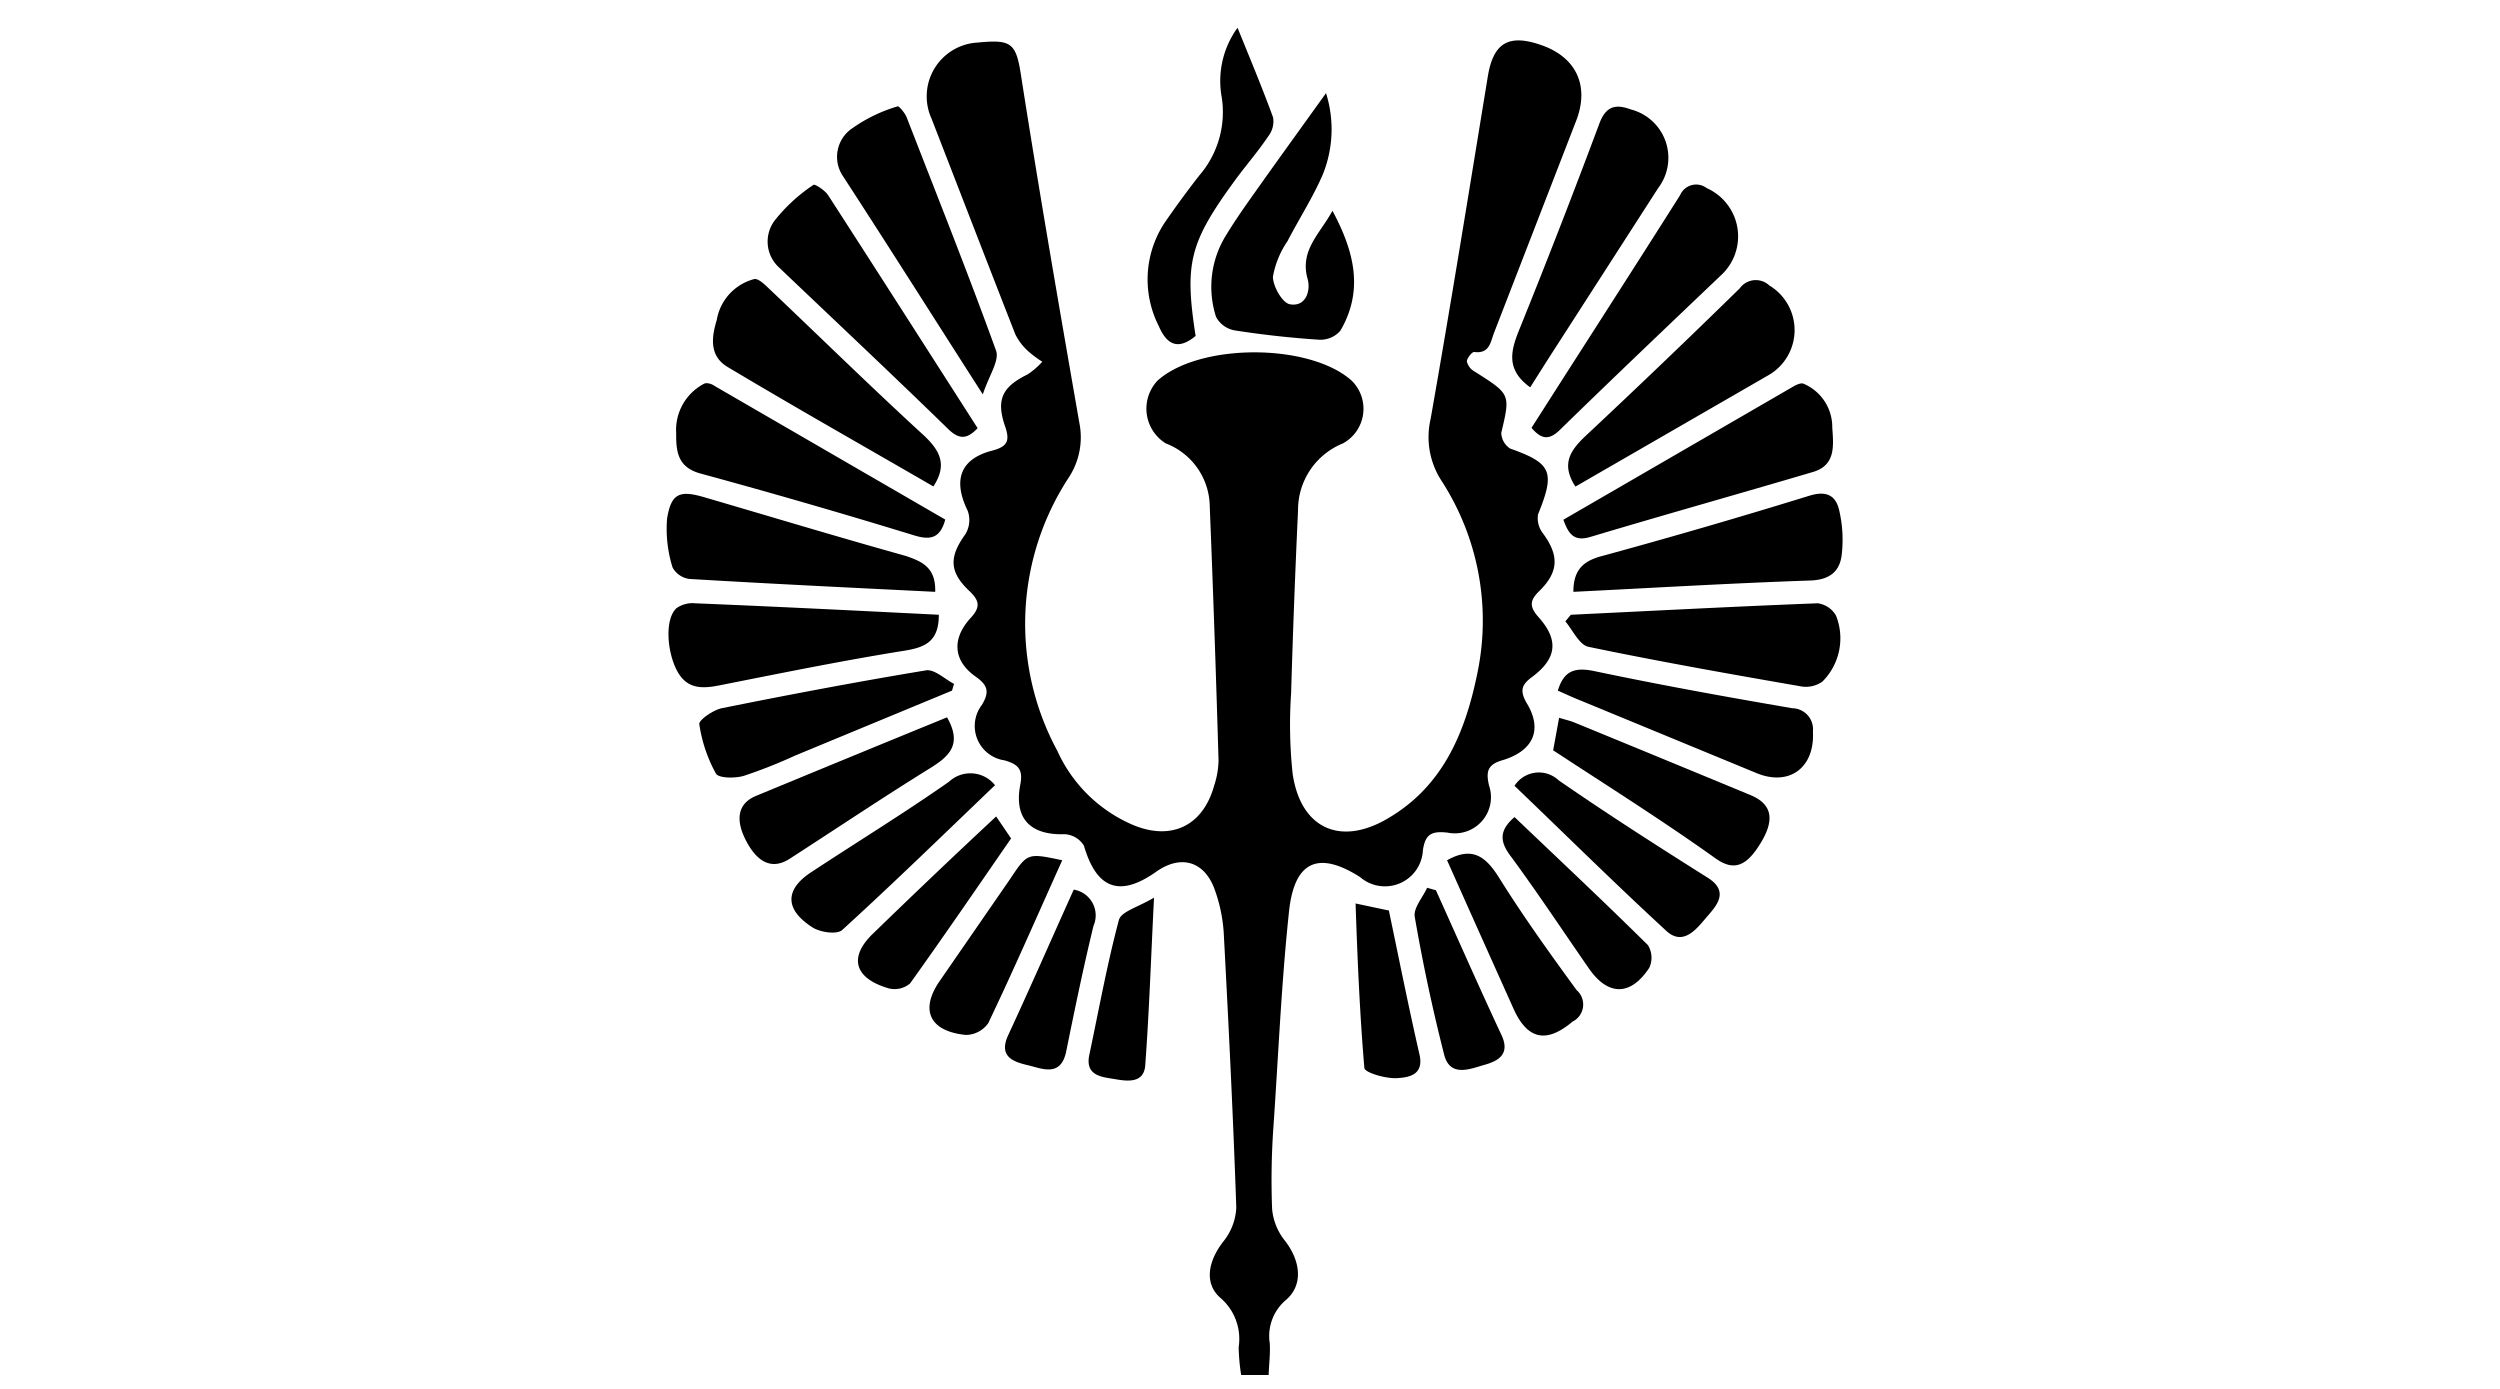 <svg width="180" height="100" fill="none" xmlns="http://www.w3.org/2000/svg"><path d="M91.343 99h-1.98a14.626 14.626 0 01-.18-2.002 3.891 3.891 0 00-1.301-3.54c-1.21-1.04-.893-2.657.181-4.048a4.196 4.196 0 00.95-2.454c-.226-6.605-.554-13.21-.905-19.803a11.218 11.218 0 00-.644-3.088c-.736-2.07-2.443-2.555-4.219-1.3-2.635 1.866-4.297 1.233-5.202-1.877a1.74 1.74 0 00-1.402-.826c-2.455.08-3.653-1.13-3.178-3.574.215-1.13-.181-1.459-1.131-1.741a2.5 2.5 0 01-1.629-4.004c.577-.973.385-1.425-.452-2.024-1.617-1.131-1.753-2.726-.35-4.241.712-.78.61-1.233-.091-1.912-1.482-1.39-1.482-2.476-.294-4.116a1.968 1.968 0 00.158-1.674c-1.074-2.194-.554-3.732 1.764-4.331 1.131-.294 1.278-.735.928-1.753-.668-1.923-.193-2.85 1.617-3.732a5.529 5.529 0 001.063-.916 7.822 7.822 0 01-1.03-.77 3.981 3.981 0 01-.915-1.21c-2.025-5.168-4.015-10.336-6.028-15.516a3.879 3.879 0 013.336-5.485c2.352-.226 2.737 0 3.088 2.262 1.311 8.391 2.759 16.76 4.218 25.13a5.27 5.27 0 01-.77 3.935 19.226 19.226 0 00-.813 19.678 10.495 10.495 0 005.496 5.35c2.77 1.13 4.999 0 5.79-2.85a6.19 6.19 0 00.317-1.799 1647.33 1647.33 0 00-.633-18.32 4.92 4.92 0 00-3.167-4.525 2.94 2.94 0 01-.588-4.523c3.03-2.715 10.936-2.703 13.967 0a2.838 2.838 0 01-.622 4.523 5.169 5.169 0 00-3.234 4.84c-.204 4.381-.37 8.765-.498 13.154a33.267 33.267 0 00.113 5.813c.577 3.89 3.393 5.202 6.786 3.234 4.048-2.33 5.654-6.254 6.525-10.563a18.52 18.52 0 00-2.624-13.831 5.77 5.77 0 01-.757-4.4c1.447-8.199 2.77-16.42 4.116-24.643.396-2.454 1.504-3.12 3.913-2.261 2.409.86 3.393 2.838 2.5 5.304l-5.949 15.358c-.272.69-.317 1.56-1.448 1.413-.158 0-.531.464-.52.69a1.131 1.131 0 00.566.724c2.589 1.64 2.567 1.617 1.911 4.41a1.384 1.384 0 00.644 1.132c2.997 1.063 3.246 1.673 2.002 4.738a1.787 1.787 0 00.373 1.391c1.131 1.55 1.131 2.726-.248 4.094-.713.69-.781 1.131-.091 1.911 1.482 1.652 1.323 2.986-.475 4.32-.803.589-.859 1.041-.35 1.912 1.13 1.889.441 3.393-1.731 4.06-1.131.317-1.233.837-1.006 1.832a2.604 2.604 0 01-2.986 3.393c-1.131-.124-1.606.09-1.776 1.278a2.73 2.73 0 01-1.662 2.372 2.737 2.737 0 01-2.861-.45c-2.952-1.877-4.716-1.21-5.112 2.443-.554 5.18-.77 10.405-1.131 15.618a54.28 54.28 0 00-.09 5.836 4.24 4.24 0 00.904 2.262c1.131 1.436 1.391 3.212.057 4.32a3.393 3.393 0 00-1.131 3.076c.045.735-.045 1.425-.08 2.296z" fill="#000"/><path d="M95.937 15.176c1.584 2.951 2.262 5.745.566 8.64a1.9 1.9 0 01-1.504.645 68.256 68.256 0 01-6.074-.668 1.9 1.9 0 01-1.368-.972 7.034 7.034 0 01.746-5.926c.894-1.47 1.923-2.85 2.907-4.253 1.39-1.945 2.77-3.856 4.264-5.937a8.674 8.674 0 01-.215 5.813c-.713 1.674-1.72 3.223-2.556 4.84a6.548 6.548 0 00-1.052 2.568c0 .69.678 1.877 1.21 1.979 1.131.215 1.527-.928 1.29-1.81-.589-2.07.87-3.234 1.786-4.92zm14.238 12.711c-1.821-1.311-1.38-2.714-.724-4.309a587.654 587.654 0 005.711-14.702c.486-1.289 1.221-1.38 2.262-.995a3.596 3.596 0 011.968 5.655l-8.007 12.44-1.21 1.911zm-39.413.509c-3.574-5.576-6.786-10.665-10.088-15.743a2.477 2.477 0 01.656-3.393 11.117 11.117 0 013.314-1.606c.102 0 .52.487.644.815 2.183 5.62 4.4 11.173 6.435 16.794.238.724-.531 1.81-.961 3.133zm-3.56 6.627c-4.92-2.85-9.884-5.654-14.804-8.595-1.402-.825-1.13-2.262-.791-3.393a3.676 3.676 0 012.691-2.94c.283-.068.747.373 1.052.667 3.71 3.517 7.362 7.102 11.128 10.552 1.244 1.153 1.73 2.183.724 3.71zm46.23.012c-1.131-1.73-.249-2.737.882-3.79a681.119 681.119 0 0010.947-10.483 1.422 1.422 0 011.622-.516c.192.066.368.173.516.313a3.745 3.745 0 01-.113 6.48l-13.854 7.995zM68.058 37.41c-.373 1.401-1.131 1.48-2.262 1.13a504.593 504.593 0 00-15.313-4.433c-1.685-.441-1.81-1.572-1.798-2.918a3.755 3.755 0 012.013-3.563c.17-.09.532 0 .746.159l16.614 9.624zm44.504.011l16.535-9.579c.226-.135.565-.294.757-.215a3.389 3.389 0 012.07 3.156c.079 1.232.283 2.691-1.357 3.189-5.349 1.583-10.721 3.087-16.082 4.693-1.187.35-1.561-.26-1.923-1.244zm-42.173-6.593c-.77.814-1.335.826-2.126.056-4.015-3.913-8.098-7.746-12.158-11.614a2.522 2.522 0 01-.328-3.393 12.031 12.031 0 012.794-2.567c.101-.08.837.396 1.063.758 3.585 5.552 7.147 11.128 10.755 16.76zm-2.793 13.435c0 1.843-.882 2.33-2.42 2.578-4.524.724-8.946 1.629-13.402 2.51-1.312.261-2.375.238-3.065-1.13-.69-1.368-.848-3.653 0-4.433.393-.273.87-.398 1.346-.35 5.836.237 11.637.53 17.54.825zm42.672-13.458c3.607-5.655 7.17-11.174 10.698-16.75a1.263 1.263 0 01.836-.726 1.258 1.258 0 011.087.218 3.804 3.804 0 012.207 2.871 3.796 3.796 0 01-1.201 3.417c-3.856 3.675-7.713 7.34-11.524 11.06-.769.77-1.334.815-2.103-.09zm2.833 13.458c5.926-.283 11.852-.6 17.778-.826a1.793 1.793 0 011.312.882 4.405 4.405 0 01-.973 4.75 2.045 2.045 0 01-1.481.362c-5.135-.893-10.269-1.798-15.369-2.861-.656-.136-1.131-1.199-1.663-1.832l.396-.475zm.182-1.651c0-1.674.803-2.262 2.149-2.601a474.501 474.501 0 0014.849-4.32c1.244-.385 1.9 0 2.138 1.04a9.31 9.31 0 01.181 3.234c-.147 1.222-.917 1.787-2.262 1.832-5.689.193-11.344.532-17.055.815zm-45.948 0c-5.96-.294-11.83-.577-17.688-.927a1.618 1.618 0 01-1.221-.826 9.25 9.25 0 01-.396-3.517c.294-1.82.905-2.058 2.646-1.55 4.84 1.414 9.658 2.873 14.521 4.23 1.301.43 2.183.905 2.138 2.59zm1.209 7.113l-11.309 4.682a35.534 35.534 0 01-3.698 1.46c-.622.18-1.798.169-1.99-.17a10.485 10.485 0 01-1.2-3.574c0-.305.996-.995 1.618-1.131 4.885-.984 9.782-1.911 14.702-2.726.61-.101 1.346.622 2.024.973l-.147.486zm43.62 0c.441-1.459 1.244-1.696 2.646-1.402 4.728.995 9.478 1.855 14.239 2.67a1.515 1.515 0 011.481 1.673c.147 2.612-1.707 3.97-4.06 2.997l-12.61-5.202c-.61-.238-1.153-.498-1.696-.736zm-43.978 1.923c1.13 1.979.135 2.827-1.278 3.698-3.393 2.104-6.696 4.32-10.043 6.48-1.199.78-2.262.362-3.11-1.221-.848-1.583-.633-2.748.656-3.291 4.591-1.9 9.183-3.789 13.775-5.666zm43.64 2.375l.43-2.342c.407.125.814.215 1.187.374 4.207 1.726 8.396 3.453 12.565 5.18 1.516.621 1.821 1.684.803 3.392-1.018 1.708-1.923 2.126-3.246 1.21-3.811-2.725-7.803-5.236-11.739-7.815z" fill="#000"/><path d="M89.103 2c.87 2.149 1.764 4.275 2.556 6.446a1.717 1.717 0 01-.306 1.312c-.757 1.131-1.617 2.115-2.409 3.19-3.302 4.523-3.675 5.982-2.86 11.24-1.2.996-2.037.713-2.647-.7a7.407 7.407 0 01.418-7.453 71.763 71.763 0 012.488-3.393 6.979 6.979 0 001.617-5.666A6.514 6.514 0 0189.103 2zM71.641 56.534c-3.687 3.528-7.294 7.045-11.004 10.427-.373.34-1.572.17-2.126-.181-2.058-1.312-2.013-2.782 0-4.049 3.246-2.137 6.582-4.184 9.817-6.446a2.262 2.262 0 013.313.249zm37.404.045a2.08 2.08 0 013.178-.396c3.517 2.432 7.125 4.739 10.732 7.012 1.527.961.702 1.945 0 2.748-.701.803-1.707 2.262-2.985 1.074-3.676-3.381-7.261-6.932-10.925-10.438zM76.481 61.94c-1.798 3.992-3.506 7.916-5.327 11.727a1.99 1.99 0 01-1.617.848c-2.612-.26-3.314-1.798-1.889-3.868l5.09-7.373c1.244-1.866 1.244-1.866 3.743-1.335zm27.708 0c1.844-1.041 2.805-.25 3.766 1.288 1.731 2.771 3.642 5.429 5.565 8.064a1.373 1.373 0 01.215 1.83 1.377 1.377 0 01-.509.432c-1.878 1.583-3.246 1.312-4.253-.928-1.583-3.528-3.166-7.056-4.784-10.687zm-32.466-3.156l1.075 1.584c-2.398 3.472-4.796 6.977-7.272 10.438a1.72 1.72 0 01-1.516.362c-2.522-.724-2.929-2.262-1.13-3.97a593.492 593.492 0 018.843-8.414zm37.324.046c3.212 3.064 6.447 6.095 9.602 9.217a1.716 1.716 0 01.102 1.628c-1.357 2.07-2.997 2.047-4.388 0-1.833-2.646-3.608-5.326-5.508-7.916-.792-1.018-1.052-1.866.192-2.93zm-5.66 5.27c1.572 3.483 3.11 6.977 4.727 10.438.656 1.414-.317 1.877-1.255 2.137-.939.26-2.466.95-2.884-.757a128.899 128.899 0 01-2.115-9.919c-.102-.622.577-1.38.893-2.08l.634.18zm-26.078-.046a1.877 1.877 0 011.425 2.601c-.735 3.009-1.357 6.05-1.968 9.048-.385 1.877-1.742 1.233-2.748.995-1.007-.237-2.149-.588-1.436-2.149 1.594-3.438 3.132-6.955 4.727-10.495zm20.293.996l2.397.508c.724 3.45 1.414 6.922 2.205 10.371.34 1.504-.825 1.651-1.628 1.697-.803.045-2.262-.385-2.341-.713-.328-3.89-.498-7.803-.633-11.863zm-14.512-.42c-.226 4.445-.35 8.268-.633 12.08-.102 1.334-1.357 1.13-2.205.983-.849-.147-2.15-.203-1.821-1.742.69-3.257 1.278-6.525 2.137-9.737.204-.6 1.335-.882 2.522-1.583z" fill="#000"/></svg>